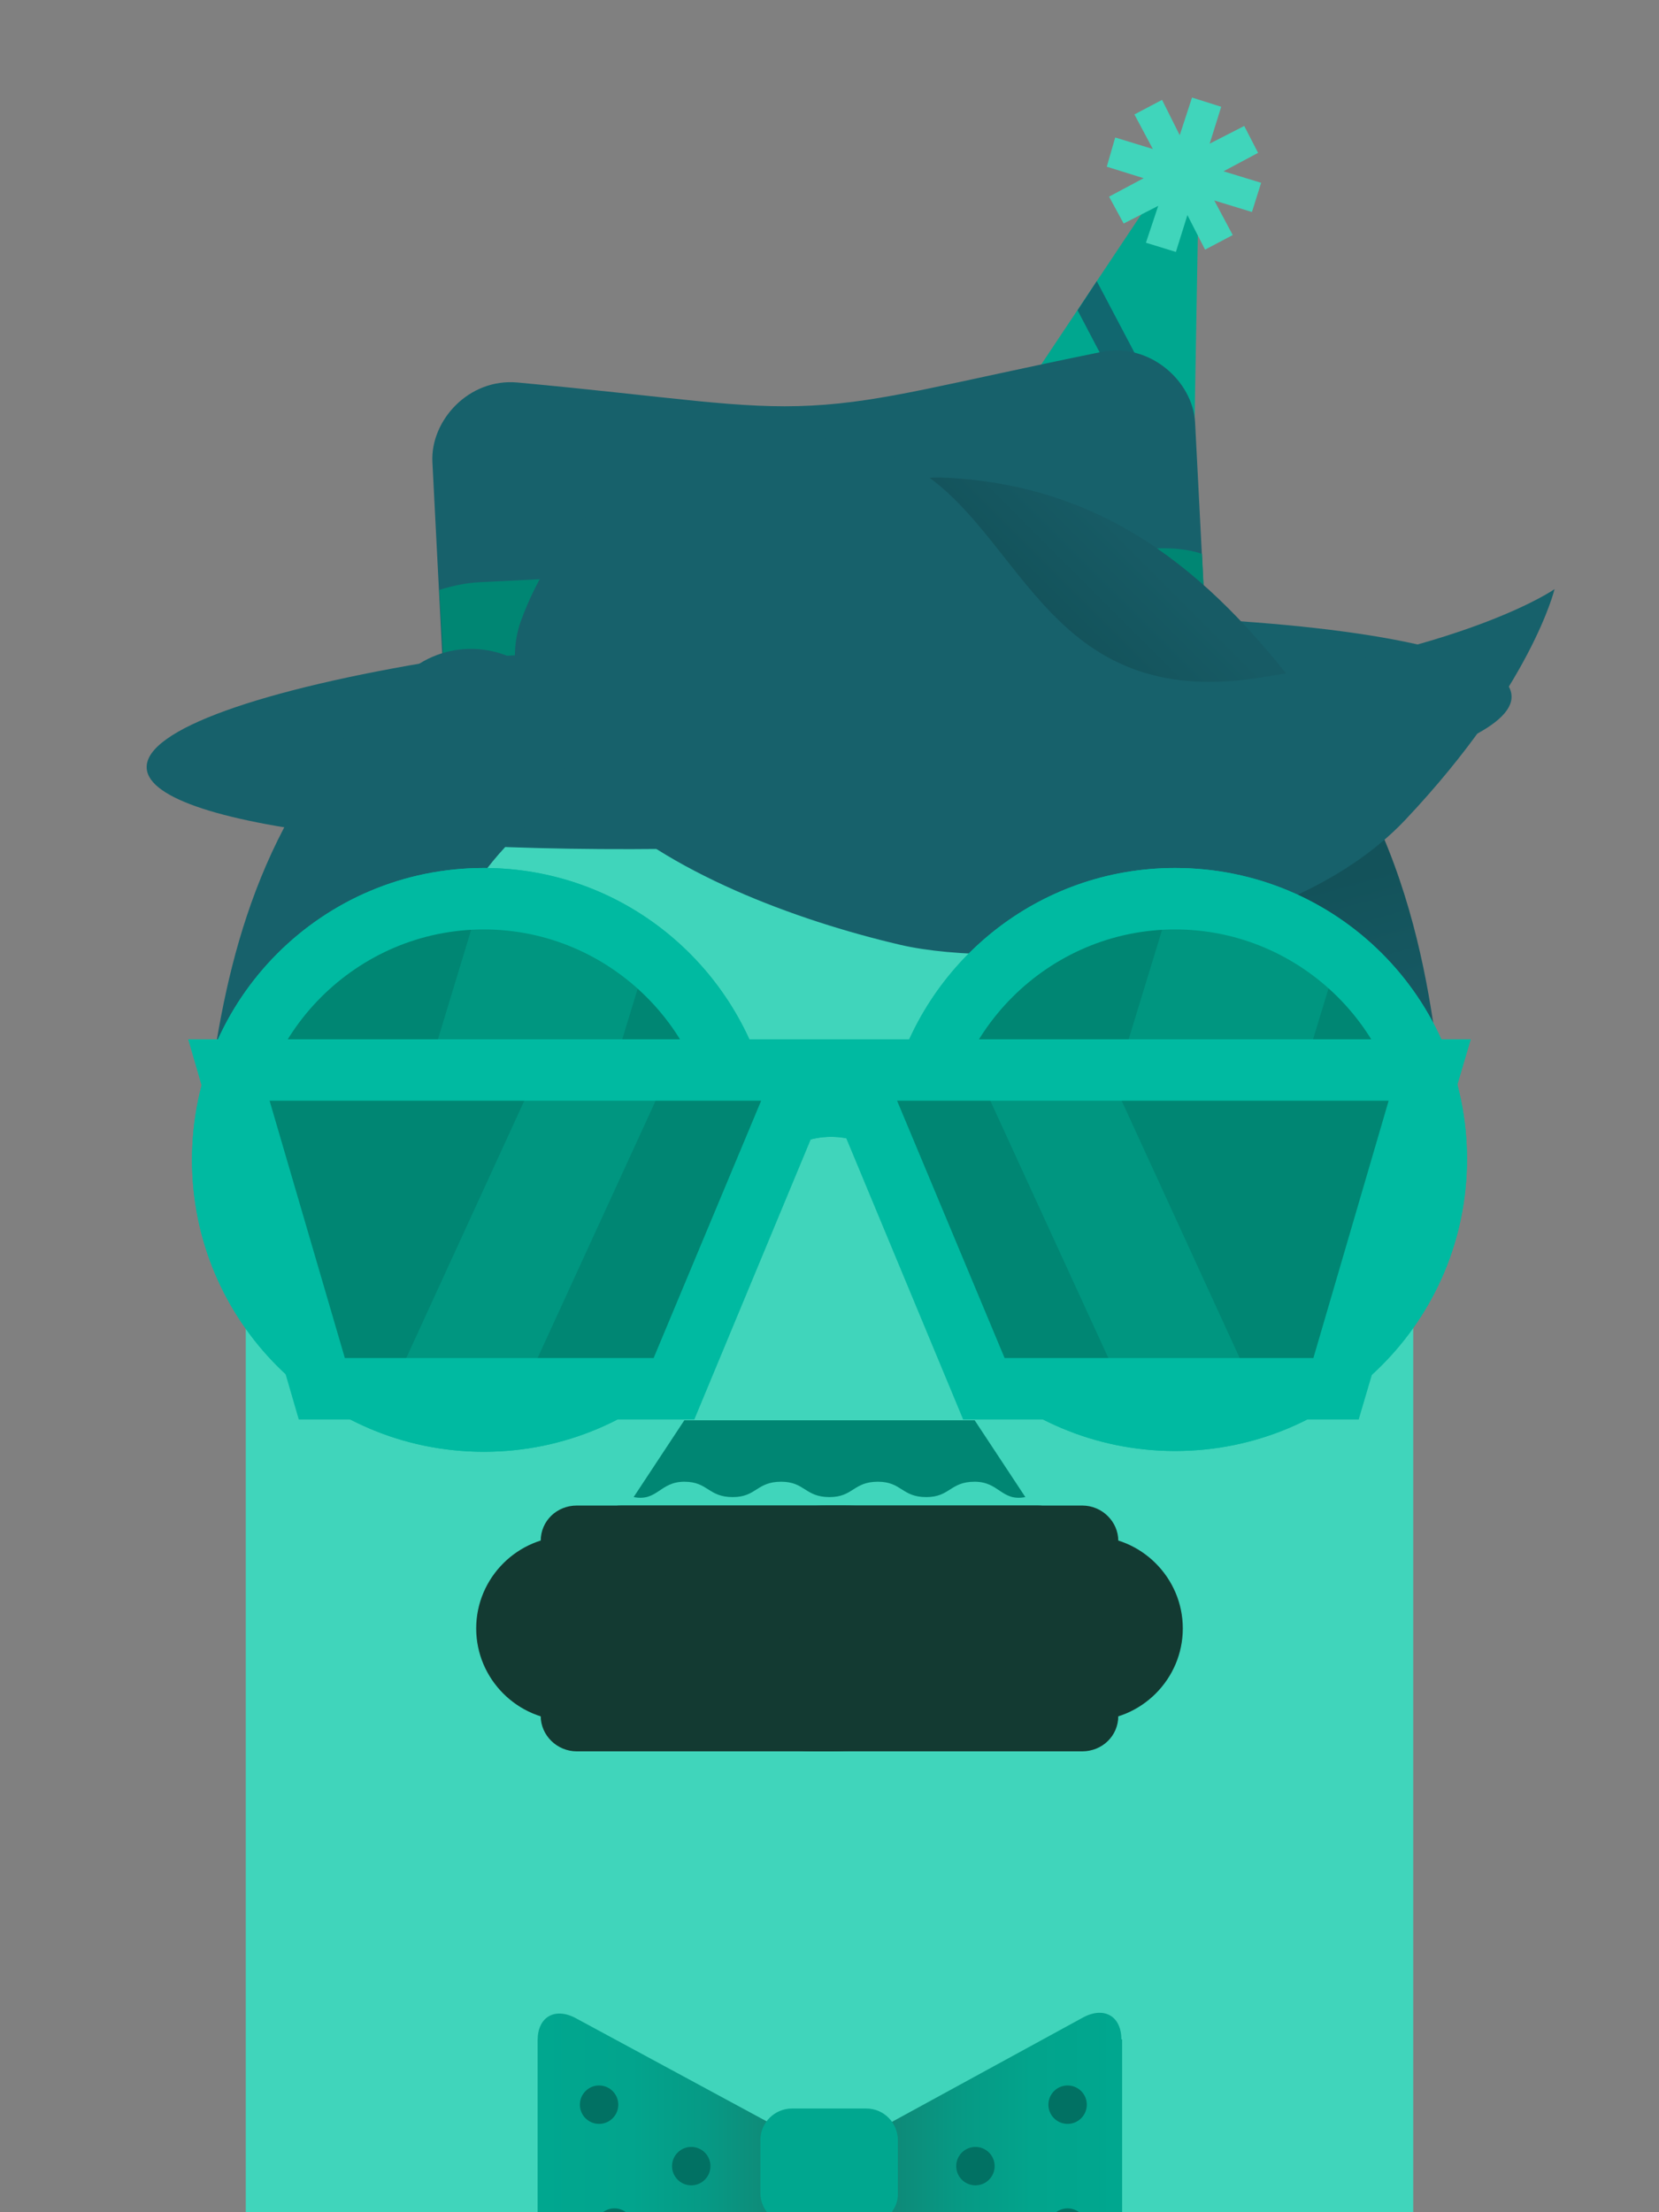 <?xml version="1.0" encoding="UTF-8"?>
<svg xmlns="http://www.w3.org/2000/svg" width="216" height="288">
  <rect width="100%" height="100%" fill="#808080" stroke="none"/>
  <path id="body" fill="#40D5BB" d="M184 288V157.7c0-42.9-34-77.7-76-77.7s-76 34.8-76 77.7V288h152z"/>
  <g data-bowtie="">
    <g id="bowtie-shape">
      <linearGradient id="SVGID_1_" x1="70" x2="146" y1="282" y2="282" gradientUnits="userSpaceOnUse">
        <stop offset="0" stop-color="#00A78F"/>
        <stop offset=".161" stop-color="#02A48D"/>
        <stop offset=".286" stop-color="#069A85"/>
        <stop offset=".4" stop-color="#0F8A78"/>
        <stop offset=".501" stop-color="#197367"/>
        <stop offset=".599" stop-color="#0F8877"/>
        <stop offset=".719" stop-color="#079984"/>
        <stop offset=".847" stop-color="#02A48C"/>
        <stop offset="1" stop-color="#00A78F"/>
      </linearGradient>
      <path fill="url(#SVGID_1_)" d="M146 265.5c0-3-2.2-4.3-4.9-2.9L112.9 278c-2.7 1.4-7 1.4-9.7 0l-28.3-15.3c-2.7-1.4-4.9-.1-4.9 2.9v33c0 3 2.2 4.3 4.9 2.9l28.3-15.3c2.7-1.4 7-1.4 9.7 0l28.3 15.3c2.7 1.4 4.9.1 4.9-2.9v-33.1z"/>
    </g>
    <circle id="dot6" cx="78" cy="274" r="2.5" fill="#017163"/>
    <circle id="dot5" cx="80" cy="290" r="2.5" fill="#017163"/>
    <circle id="dot4" cx="90" cy="282" r="2.5" fill="#017163"/>
    <circle id="dot3" cx="127" cy="282" r="2.5" fill="#017163"/>
    <circle id="dot2" cx="139" cy="290" r="2.5" fill="#017163"/>
    <circle id="dot1" cx="139" cy="274" r="2.5" fill="#017163"/>
    <path id="knot" fill="#00A78F" d="M112.8 289.6h-9.7c-2.3 0-4.1-1.9-4.1-4.1v-6.9c0-2.3 1.9-4.1 4.1-4.1h9.7c2.3 0 4.1 1.9 4.1 4.1v6.9c.1 2.2-1.8 4.1-4.1 4.1z"/>
  </g>
  <g data-party-hat="" id="party-hat">
    <path id="party_hat-main" fill="#00A78F" d="M108.4 88.2l47.8-71.7-1.5 86.2z"/>
    <path id="party_hat-stripes" fill="#11676F" d="M122.4 67.2l2.5-3.8 18.8 35.8-5.4-1.7-15.9-30.3zM133.9 50l-2.5 3.8 23.4 44.6.2-8.3L133.9 50zm8.9-13.4l-2.5 3.8 15 28.6.2-8.3-12.7-24.1z"/>
    <path id="party_hat-ball" fill="#40D5BB" d="M164.2 23.8l-4.9-1.5 4.5-2.4-1.8-3.5-4.5 2.3 1.5-4.8-3.8-1.2-1.6 4.9-2.3-4.6-3.6 1.9 2.4 4.5-4.9-1.5-1.1 3.8 4.8 1.5-4.5 2.4 1.9 3.5 4.5-2.3-1.6 4.8 3.9 1.2 1.5-4.8 2.3 4.5 3.6-1.9-2.4-4.5 4.9 1.5z"/>
  </g>
  <g data-fedora="" id="fedora">
    <path id="fedora-main" fill="#17616B" d="M156.9 80.6v-.3L155.6 55c-.3-5.4-5.9-10.4-12.1-9.2-20.2 4.1-28.3 6.5-37.8 7-9.5.5-17.8-1.1-38.3-3-6.4-.6-11.4 5-11.1 10.4l1.3 25.4v.3C34.1 89.7 18.8 95 19.1 100c.4 8 40.6 12.4 89.6 9.8 49.1-2.6 88.5-11.2 88.1-19.2-.2-5.1-16-8.7-39.9-10z"/>
    <path id="fedora-ribbon" fill="#008673" d="M156.9 80.6v-.3l-.4-8.2c-1.8-.6-3.9-.8-6-.7l-88.1 4.4c-1.9.1-3.6.5-5.2 1l.5 8.7v.3l99.2-5.2z"/>
  </g>
  <g data-hair="" id="hair">
    <path id="sideburn-l" fill="#17616B" d="M40.2 153.2c-.6 0-1.3 0-1.9-.1-6.9-1.1-11.6-7.5-10.6-14.4 2.5-16.7 7.6-35.8 25.4-51.2 5.3-4.5 13.2-3.9 17.8 1.3s3.9 13.2-1.3 17.8c-11 9.4-14.7 21.2-17 35.9-.9 6.2-6.3 10.7-12.4 10.7z"/>
    <linearGradient id="sideburn-r_1_" x1="168.97" x2="174.867" y1="115.956" y2="137.411" gradientUnits="userSpaceOnUse">
      <stop offset="0" stop-color="#13525A"/>
      <stop offset="1" stop-color="#175B65"/>
    </linearGradient>
    <path id="sideburn-r" fill="url(#sideburn-r_1_)" d="M174.3 149c-6.1 0-11.5-4.5-12.5-10.7-1.1-6.9-2.6-15-6.4-22.5-3.1-6.2-.7-13.8 5.6-17 6.2-3.1 13.8-.7 17 5.6 5.4 10.7 7.6 21.7 8.8 30.1 1.1 6.9-3.7 13.3-10.6 14.4-.6 0-1.3.1-1.9.1z"/>
    <linearGradient id="hair-back_1_" x1="136.537" x2="147.893" y1="82.54" y2="71.186" gradientUnits="userSpaceOnUse">
      <stop offset="0" stop-color="#13525A"/>
      <stop offset="1" stop-color="#175B65"/>
    </linearGradient>
    <path id="hair-back" fill="url(#hair-back_1_)" d="M169.7 90.6c-12.6-16.8-26.3-27.3-46.3-28.4-20-1.1-16.8 24.2-16.8 24.2l63.1 4.2z"/>
    <path id="hair-front" fill="#17616B" d="M67.8 80.9c8.4-23.2 33.6-28.4 49.4-21 15.8 7.4 17.9 32.6 46.3 28.4 28.4-4.2 38.9-11.6 38.9-11.6s-3 12.6-19.4 30-52.1 19.5-65.8 16.3-30.5-9.5-40-18.9-11.5-17.3-9.4-23.2z"/>
  </g>
  <g id="mouth" fill="#133A32">
    <path data-mouth-slight-smile="" id="mouth-slight_smile" d="M138.6 203.9c-1.2-1.2-2.8-2.1-4.6-1.9-6.5.6-16.5 3-26 3s-19.5-2.4-26-3c-1.8-.2-3.4.7-4.6 1.9s-1.9 2.8-1.9 4.6.7 3.4 1.9 4.6 2.4 1.4 4.1 1.9c3.5 1 16 3 26.5 3s23-2 26.5-3c1.7-.5 2.9-.7 4.1-1.9s1.9-2.8 1.9-4.6-.7-3.4-1.9-4.6z"/>
    <path data-mouth-upturned-smile="" id="mouth-upturned_smile" fill="#133A32" d="M137.2,199.1c-1.3-1-3.1-1.6-4.8-1.1c-6.3,1.6-15.8,5.6-25.2,7.1
    c-9.4,1.5-19.6,0.7-26.1,1.2c-1.8,0.1-3.3,1.3-4.2,2.6c-1,1.3-1.4,3.1-1.1,4.8c0.3,1.8,1.3,3.3,2.6,4.2c1.3,1,2.6,1,4.3,1.2
    c3.6,0.4,16.3,0.4,26.6-1.3c10.4-1.7,22.4-5.7,25.7-7.2c1.6-0.8,2.8-1.2,3.7-2.5c1-1.3,1.4-3.1,1.1-4.8
    C139.6,201.6,138.6,200.1,137.2,199.1z"/>
    <path data-mouth-smile="" id="mouth-smile" d="M108.4 219.3c-19.7 0-34.4-7.8-35-8.2-2.7-1.4-3.7-4.8-2.2-7.5 1.4-2.7 4.8-3.7 7.4-2.2.1.1 13 6.8 29.8 6.8 14.6 0 29-6.9 29.2-7 2.7-1.3 6-.2 7.3 2.6 1.3 2.7.2 6-2.6 7.3-.6.4-16.8 8.2-33.9 8.2z"/>
    <circle id="mouth-gasp" cx="108" cy="209" r="12"/>
    <path data-mouth-medium-smile="" id="mouth-medium_smile" fill="#133A32" d="M77,199.3L77,199.3c0,10.9,16.6,19.7,29.5,19.7h1.6c12.9,0,30.9-8.8,30.9-19.7
    v0c0-1.8-1.7-3.3-3.9-3.3H80.9C78.7,196,77,197.5,77,199.3z"/>
    <path data-mouth-big-smile="" id="mouth-big_smile" d="M70.4 200.6c0 15.2 20.2 27.4 35.8 27.4h2c15.6 0 37.4-12.3 37.4-27.4 0-2.5-2.1-4.6-4.7-4.6H75.1c-2.6 0-4.7 2-4.7 4.6z"/>
    <path data-mouth-no-smile="" id="mouth-no_smile" d="M126.6 213.5H89.4c-3 0-5.4-2.5-5.4-5.5s2.4-5.5 5.4-5.5h37.2c3 0 5.4 2.5 5.4 5.5s-2.4 5.5-5.4 5.5z"/>
    <path data-mouth-wide="" id="mouth-wide" d="M142 224H74c-6.6 0-12-5.4-12-12s5.4-12 12-12h68c6.6 0 12 5.4 12 12s-5.4 12-12 12z"/>
    <path data-mouth-open="" id="mouth-open" d="M145.6 223.4c0-15.2-20.2-27.4-35.8-27.4h-2c-15.6 0-37.4 12.3-37.4 27.4 0 2.5 2.1 4.6 4.7 4.6h65.8c2.6 0 4.7-2 4.7-4.6z"/>
    <path data-mouth-frown="" id="mouth-frown" d="M76 220.3c-2 0-4-1.1-5-3.1-1.3-2.7-.2-6 2.6-7.3.7-.3 16.9-8 34-8 19.7 0 34.4 7.8 35 8.2 2.7 1.4 3.7 4.8 2.2 7.5-1.4 2.7-4.8 3.7-7.4 2.2-.2-.1-13-6.8-29.8-6.8-14.6 0-29 6.9-29.2 7-.8.1-1.6.3-2.4.3z"/>
  </g>
  <path data-mustache="" id="mustache" fill="#008673" d="M133.5 194.9c-3.1.6-3.4-2-6.6-2-3.2 0-3.2 2-6.3 2-3.2 0-3.2-2-6.3-2-3.2 0-3.2 2-6.3 2-3.2 0-3.2-2-6.3-2-3.2 0-3.2 2-6.3 2-3.2 0-3.2-2-6.3-2-3.2 0-3.5 2.6-6.6 2l6.6-10h37.8l6.6 10z"/>
  <g data-eyes-big="" id="eyes-big">
    <circle id="eyes-big_pupil-l" cx="66" cy="151" r="16.5" fill="#133A32"/>
    <path id="eyes-big_white-l" fill="#FFF" d="M66 134.5c-9.1 0-16.5 7.4-16.5 16.5s7.4 16.5 16.5 16.5 16.5-7.4 16.5-16.5-7.4-16.5-16.5-16.5zm0 23.2c-3.7 0-6.7-3-6.7-6.7s3-6.7 6.7-6.7 6.7 3 6.7 6.7-3 6.7-6.7 6.7z"/>
    <circle id="eyes-big_pupil-r" cx="150" cy="151" r="16.5" fill="#133A32"/>
    <path id="eyes-big_white-r" fill="#FFF" d="M150 134.5c-9.1 0-16.5 7.4-16.5 16.5s7.4 16.5 16.5 16.5 16.5-7.4 16.5-16.5-7.4-16.5-16.5-16.5zm0 23.2c-3.7 0-6.7-3-6.7-6.7s3-6.7 6.7-6.7 6.7 3 6.7 6.7-3 6.7-6.7 6.7z"/>
  </g>
  <g data-eyes-wide="" id="eyes-wide">
    <path id="eyes-wide_pupil-l" fill="#133A32" d="M71 160c2.9 0 5.7.1 8.4.3 1.9-2.7 3-6 3-9.5 0-9.1-7.4-16.5-16.5-16.5s-16.5 7.4-16.5 16.5c0 4.1 1.5 7.8 4 10.7 5.4-.9 11.3-1.5 17.6-1.5z"/>
    <path id="eyes-wide_white-l" fill="#FFF" d="M66 134.4c-9.1 0-16.5 7.4-16.5 16.5 0 4.1 1.5 7.8 4 10.7 5.3-1 11.2-1.6 17.6-1.6 2.9 0 5.7.1 8.4.3 1.9-2.7 3-6 3-9.5 0-9-7.4-16.4-16.5-16.4zm0 23.2c-3.7 0-6.7-3-6.7-6.7s3-6.7 6.7-6.7 6.7 3 6.7 6.7-3 6.7-6.7 6.7z"/>
    <path id="eyes-wide_pupil-r" fill="#133A32" d="M146.3 160.1c5.9 0 11.4.5 16.4 1.4 2.4-2.9 3.8-6.5 3.8-10.5 0-9.1-7.4-16.5-16.5-16.5s-16.5 7.4-16.5 16.5c0 3.6 1.2 6.9 3.1 9.6 3.1-.3 6.3-.5 9.7-.5z"/>
    <path id="eyes-wide_white-r" fill="#FFF" d="M150 134.5c-9.1 0-16.5 7.4-16.5 16.5 0 3.6 1.2 6.9 3.1 9.6 3.1-.3 6.3-.5 9.7-.5 5.9 0 11.4.5 16.4 1.4 2.4-2.9 3.8-6.5 3.8-10.5 0-9.1-7.4-16.5-16.5-16.5zm0 23.2c-3.7 0-6.7-3-6.7-6.7s3-6.7 6.7-6.7 6.7 3 6.7 6.7-3 6.7-6.7 6.7z"/>
  </g>
  <g data-eyes-smize="" id="eyes-smize">
    <path id="eyes-smize_pupil-l" fill="#133A32" d="M151.2 154.8c6.4 0 12.5.6 17.8 1.6 0-11.5-8.1-20.8-18-20.8-10 0-18 9.3-18 20.8h.5c5.3-1 11.3-1.6 17.7-1.6z"/>
    <path id="eyes-smize_white-l" fill="#FFF" d="M143.2 155.1c.6-3.8 3.6-6.8 7.2-6.8s6.6 2.9 7.2 6.7c4.1.3 7.9.7 11.4 1.4 0-11.5-8.1-20.8-18-20.8-10 0-18 9.3-18 20.8h.5c3-.6 6.3-1 9.7-1.3z"/>
    <path id="eyes-smize_pupil-r" fill="#133A32" d="M65.2 154.8c6.4 0 12.5.6 17.8 1.6 0-11.5-8.1-20.8-18-20.8-10 0-18 9.3-18 20.8h.5c5.3-1 11.3-1.6 17.7-1.6z"/>
    <path id="eyes-smize_white-r" fill="#FFF" d="M57.2 155.1c.6-3.8 3.6-6.8 7.2-6.8s6.6 2.9 7.2 6.7c4.1.3 7.9.7 11.4 1.4 0-11.5-8.1-20.8-18-20.8-10 0-18 9.3-18 20.8h.5c3-.6 6.3-1 9.7-1.3z"/>
  </g>
  <g data-eyes-happy-closed="" id="eyes-happy_closed" fill="#008673">
    <path id="eyes-happy_closed-l" d="M47 153.7c-.8 0-1.6-.3-2.2-1-1.1-1.2-1-3.1.3-4.2 4.4-3.9 11.6-6.2 19.3-6.2 7.3 0 14.1 2 18.6 5.6 1.3 1 1.5 2.9.5 4.2-1 1.3-2.9 1.5-4.2.5-3.4-2.7-9-4.3-14.9-4.3-6.2 0-12 1.8-15.3 4.7-.7.5-1.4.7-2.1.7z"/>
    <path id="eyes-happy_closed-r" d="M135 153.7c-.8 0-1.6-.3-2.2-1-1.1-1.2-1-3.1.3-4.2 4.4-3.9 11.6-6.2 19.3-6.2 7.3 0 14.1 2 18.6 5.6 1.3 1 1.5 2.9.5 4.2-1 1.3-2.9 1.5-4.2.5-3.4-2.7-9-4.3-14.9-4.3-6.2 0-12 1.8-15.3 4.7-.7.5-1.4.7-2.1.7z"/>
  </g>
  <g data-eyes-half="" id="eyes-half">
    <path id="eyes-half_pupil-l" fill="#133A32" d="M66 135.6c-10 0-18 9.3-18 20.8h36c0-11.5-8-20.8-18-20.8z"/>
    <path id="eyes-half_white-l" fill="#FFF" d="M66 135.6c-10 0-18 9.3-18 20.8h11.3c0-4.5 3.3-8.1 7.3-8.1s7.3 3.6 7.3 8.1H84c0-11.5-8-20.8-18-20.8z"/>
    <path id="eyes-half_pupil-r" fill="#133A32" d="M150 135.6c-10 0-18 9.3-18 20.8h36c0-11.5-8-20.8-18-20.8z"/>
    <path id="eyes-half_white-r" fill="#FFF" d="M150 135.6c-10 0-18 9.3-18 20.8h10.2c0-4.5 3.3-8.1 7.3-8.1s7.3 3.6 7.3 8.1H168c0-11.5-8-20.8-18-20.8z"/>
  </g>
  <g id="eyes-concern">
    <path id="eyes-concern_pupil-l" fill="#133A32" d="M65.8 144.2c-4.8 0-9.3-.3-13.5-.9-2.7 3.6-4.3 8.3-4.3 13.4 5.3-1 11.4-1.6 17.8-1.6s12.5.6 17.8 1.6h.4c0-5.1-1.6-9.8-4.3-13.5-4.3.7-9 1-13.9 1z"/>
    <path id="eyes-concern_white-l" fill="#FFF" d="M65.8 144.2c-4.8 0-9.3-.3-13.5-.9-2.7 3.6-4.3 8.3-4.3 13.4 3.5-.7 7.4-1.2 11.4-1.4.6-3.8 3.6-6.7 7.2-6.7s6.6 2.9 7.2 6.8c3.5.3 6.7.7 9.8 1.3h.4c0-5.1-1.6-9.8-4.3-13.5-4.3.7-9 1-13.9 1z"/>
    <path id="eyes-concern_pupil-r" fill="#133A32" d="M150.2 144.2c4.8 0 9.3-.3 13.5-.9 2.7 3.6 4.3 8.3 4.3 13.4-5.3-1-11.4-1.6-17.8-1.6s-12.5.6-17.8 1.6h-.4c0-5.1 1.6-9.8 4.3-13.5 4.3.7 9 1 13.9 1z"/>
    <path id="eyes-concern_white-r" fill="#FFF" d="M150.2 144.2c4.8 0 9.3-.3 13.5-.9 2.7 3.6 4.3 8.3 4.3 13.4-3.5-.7-7.4-1.2-11.4-1.4-.6-3.8-3.6-6.7-7.2-6.7s-6.6 2.9-7.2 6.8c-3.5.3-6.7.7-9.8 1.3h-.4c0-5.1 1.6-9.8 4.3-13.5 4.3.7 9 1 13.9 1z"/>
  </g>
  <g data-eyes-worry="" id="eyes-worry">
    <path id="eyes-worry_pupil-l" fill="#133A32" d="M76.6 140.6c-2.6.5-5.3 1-8.1 1.3-5.2.5-10.1.6-14.6.3-3.6 3.8-5.9 9.2-5.9 15.3h36c0-7-2.9-13.1-7.4-16.9z"/>
    <path id="eyes-worry_white-l" fill="#FFF" d="M76.6 140.6c-2.6.5-5.3 1-8.1 1.3-5.2.5-10.1.6-14.6.3-3.6 3.8-5.9 9.2-5.9 15.3h11.3c0-4.5 3.3-8.1 7.3-8.1s7.3 3.6 7.3 8.1H84c0-7-2.9-13.1-7.4-16.9z"/>
    <path id="eyes-worry_pupil-r" fill="#133A32" d="M139.4 140.6c2.6.5 5.3 1 8.1 1.3 5.2.5 10.1.6 14.6.3 3.6 3.8 5.9 9.2 5.9 15.3h-36c0-7 2.9-13.1 7.4-16.9z"/>
    <path id="eyes-worry_white-r" fill="#FFF" d="M139.4 140.6c2.6.5 5.3 1 8.1 1.3 5.2.5 10.1.6 14.6.3 3.6 3.8 5.9 9.2 5.9 15.3h-11.3c0-4.5-3.3-8.1-7.3-8.1s-7.3 3.6-7.3 8.1H132c0-7 2.9-13.1 7.4-16.9z"/>
  </g>
  <g data-eyes-cry="" id="eyes-cry">
    <path id="eyes-cry_tear-l" fill="#008673" d="M44.4 158.5c-.8 0-1.7-.3-2.3-1-1.1-1.2-1-3.1.3-4.2 4.4-3.9 11.7-6.3 19.4-6.3 1.7 0 3 1.3 3 3s-1.3 3-3 3c-6.3 0-12 1.8-15.4 4.8-.6.4-1.3.7-2 .7z"/>
    <path id="eyes-cry_pupil-l" fill="#133A32" d="M66.9 144.7c-5.6.6-11 .7-15.9.4-2.1 3.4-3.4 7.6-3.4 12.2 5.3-1 11.4-1.6 17.8-1.6s12.5.6 17.8 1.6h.5c0-5.6-2-10.7-5.1-14.5-3.7.8-7.6 1.4-11.7 1.9z"/>
    <path id="eyes-cry_white-l" fill="#FFF" d="M66.9 144.7c-5.6.6-11 .7-15.9.4-2.1 3.4-3.4 7.6-3.4 12.2 3.5-.7 7.4-1.2 11.4-1.4.6-3.8 3.6-6.7 7.2-6.7s6.6 2.9 7.2 6.8c3.5.3 6.7.7 9.8 1.3h.5c0-5.6-2-10.7-5.1-14.5-3.7.8-7.6 1.4-11.7 1.9z"/>
    <path id="eyes-cry_tear-r" fill="#008673" d="M171.6 158.5c-.7 0-1.4-.2-2-.7-3.4-3-9.2-4.8-15.4-4.8-1.7 0-3-1.3-3-3s1.3-3 3-3c7.7 0 14.9 2.3 19.4 6.3 1.2 1.1 1.4 3 .3 4.2-.6.6-1.5 1-2.3 1z"/>
    <path id="eyes-cry_pupil-r" fill="#133A32" d="M149.1 144.7c5.6.6 11 .7 15.9.4 2.1 3.4 3.4 7.6 3.4 12.2-5.3-1-11.4-1.6-17.8-1.6s-12.5.6-17.8 1.6h-.5c0-5.6 2-10.7 5.1-14.5 3.7.8 7.6 1.4 11.7 1.9z"/>
    <path id="eyes-cry_white-r" fill="#FFF" d="M149.1 144.7c5.6.6 11 .7 15.9.4 2.1 3.4 3.4 7.6 3.4 12.2-3.5-.7-7.4-1.2-11.4-1.4-.6-3.8-3.6-6.7-7.2-6.7s-6.6 2.9-7.2 6.8c-3.5.3-6.7.7-9.8 1.3h-.5c0-5.6 2-10.7 5.1-14.5 3.7.8 7.6 1.4 11.7 1.9z"/>
  </g>
  <g data-eyes-closed="" id="eyes-closed" fill="#008673">
    <path id="eyes-closed-l" d="M83 155H49c-1.7 0-3-1.3-3-3s1.3-3 3-3h34c1.7 0 3 1.3 3 3s-1.3 3-3 3z"/>
    <path id="eyes-closed-r" d="M167 155h-34c-1.7 0-3-1.3-3-3s1.3-3 3-3h34c1.7 0 3 1.3 3 3s-1.3 3-3 3z"/>
  </g>
  <g id="glasses">
    <path id="glasses-frame" fill="#00BAA1" d="M153 113c-17.8 0-32.7 12.2-36.9 28.8-2.5-1.1-5.2-1.7-7.9-1.7-2.9 0-5.7.6-8.3 1.9-4.1-16.6-19-29-36.9-29-21 0-38 17-38 38s17 38 38 38 38-17 38-38v-.4c2.2-1.7 4.7-2.6 7.2-2.6 2.4 0 4.7.8 6.8 2.2v.7c0 21 17 38 38 38s38-17 38-38-17-37.9-38-37.9zm-90 68c-16.5 0-30-13.5-30-30s13.5-30 30-30 30 13.5 30 30-13.5 30-30 30zm90 0c-16.5 0-30-13.5-30-30s13.5-30 30-30 30 13.5 30 30-13.5 30-30 30z"/>
  </g>
  <g id="glasses-sun">
    <circle id="glasses-sun_shade-l" cx="63" cy="150" r="33.8" fill="#008673"/>
    <path id="glasses-sun_shadow-l" fill="#00A78F" d="M63 181.7c1.3 0 2.7-.1 4-.3l16.3-53.6c-5.4-4.7-12.5-7.6-20.2-7.6h-1.5l-16.8 55.4c5 3.9 11.4 6.1 18.2 6.1z" opacity=".5"/>
    <circle id="glasses-sun_shade-r" cx="153" cy="150" r="33.8" fill="#008673"/>
    <path id="glasses-sun_shadow-r" fill="#00A78F" d="M134.7 175.4c5.2 4 11.7 6.4 18.7 6.4 1.2 0 2.3-.1 3.5-.2l16.4-54c-5.4-4.5-12.3-7.3-19.8-7.3-.7 0-1.3 0-2 .1l-16.8 55z" opacity=".5"/>
    <path id="glasses-sun_frame" fill="#00BAA1" d="M153 113c-17.8 0-32.7 12.2-36.9 28.8-2.5-1.1-5.2-1.7-7.9-1.7-2.9 0-5.7.6-8.3 1.9-4.1-16.6-19-29-36.9-29-21 0-38 17-38 38s17 38 38 38 38-17 38-38v-.4c2.2-1.7 4.7-2.6 7.2-2.6 2.4 0 4.7.8 6.8 2.2v.7c0 21 17 38 38 38s38-17 38-38-17-37.9-38-37.9zm-90 68c-16.5 0-30-13.5-30-30s13.5-30 30-30 30 13.5 30 30-13.5 30-30 30zm90 0c-16.5 0-30-13.5-30-30s13.5-30 30-30 30 13.5 30 30-13.5 30-30 30z"/>
  </g>
  <g data-glasses-square="" id="glasses-square">
    <path id="glasses-sq_shades" fill="#008673" d="M128.2 180.7l-17.3-41.5h75.3l-12.1 41.5h-45.9zm-86.3 0l-12.1-41.5h75.3l-17.3 41.5H41.9z"/>
    <path id="glasses-sq_shadow-l" fill="#00A78F" d="M69.9 177l15.6-34H68.4l-15.6 34z" opacity=".5"/>
    <path id="glasses-sq_shadow-r" fill="#00A78F" d="M145.9 143l15.6 34h-17.1l-15.6-34z" opacity=".5"/>
    <path id="glasses-sq_frame" fill="#00BAA1" d="M180.8 143.3l-9.8 33.5h-40.2l-14-33.5h64m-81.7 0l-14 33.5H44.9l-9.8-33.5h64m92.4-8h-167l14.4 49.5h51.5l17.5-42.1 17.5 42.1h51.5l14.6-49.5z"/>
  </g>
</svg>
